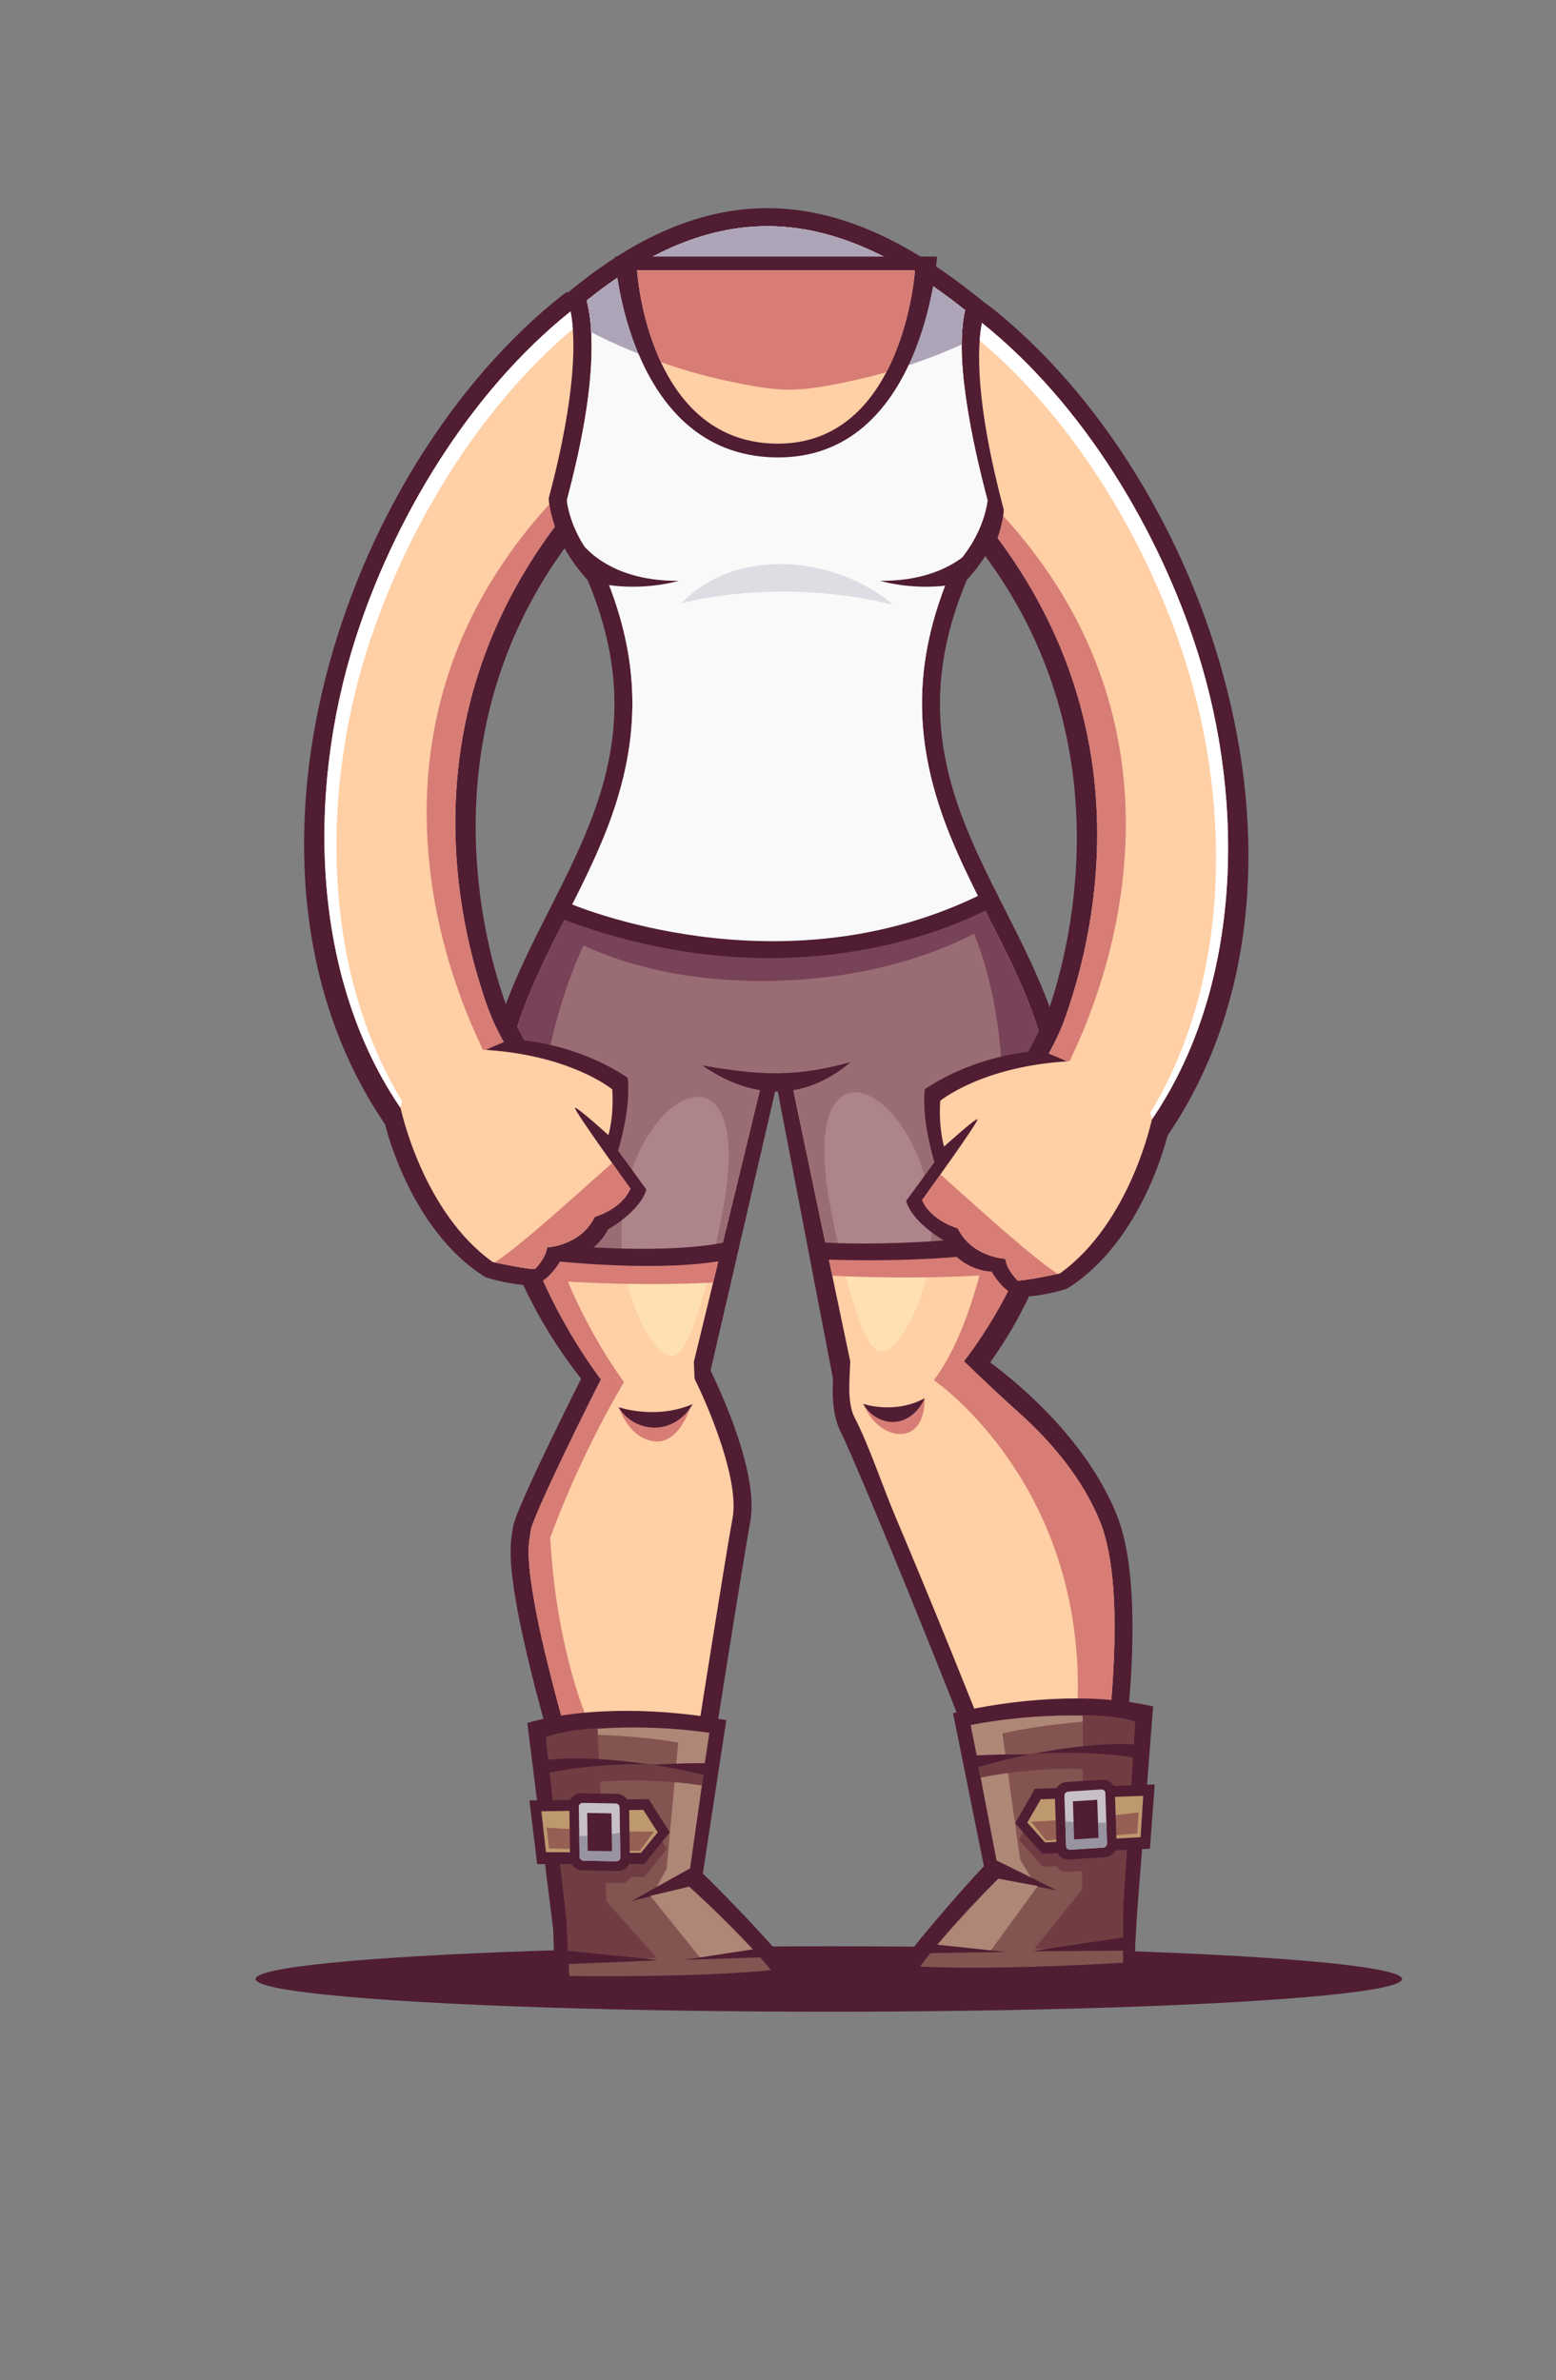 <?xml version="1.0" encoding="UTF-8"?>
<!DOCTYPE svg PUBLIC "-//W3C//DTD SVG 1.1//EN" "http://www.w3.org/Graphics/SVG/1.1/DTD/svg11.dtd">
<!-- Creator: CorelDRAW 2020 (64-Bit) -->
<svg xmlns="http://www.w3.org/2000/svg" xml:space="preserve" width="129.436mm" height="197.988mm" version="1.1" style="shape-rendering:geometricPrecision; text-rendering:geometricPrecision; image-rendering:optimizeQuality; fill-rule:evenodd; clip-rule:evenodd"
viewBox="0 0 4544.68 6951.64"
 xmlns:xlink="http://www.w3.org/1999/xlink"
 xmlns:xodm="http://www.corel.com/coreldraw/odm/2003">
 <rect x="0" y="0" width="4544.68" height="6951.64" fill="#808080" stroke="none"/>
 <defs>
  <style type="text/css">
   <![CDATA[
    .fil0 {fill:none}
    .fil1 {fill:#501D33}
    .fil11 {fill:#703D43}
    .fil6 {fill:#784258}
    .fil10 {fill:#845451}
    .fil14 {fill:#965F54}
    .fil16 {fill:#9893A0}
    .fil5 {fill:#9A6C73}
    .fil7 {fill:#AD8489}
    .fil9 {fill:#ADA5B7}
    .fil12 {fill:#AF8777}
    .fil13 {fill:#BE986E}
    .fil15 {fill:#C7C0C9}
    .fil3 {fill:#D77D75}
    .fil18 {fill:#DFDCE3}
    .fil8 {fill:#F9F9F9}
    .fil2 {fill:#FFCFA5}
    .fil4 {fill:#FFE0B3}
    .fil17 {fill:white}
   ]]>
  </style>
 </defs>
 <g id="Слой_x0020_1">
  <rect id="_166536576" class="fil0" width="4544.68" height="6951.64"/>
  <g id="_994133856">
   <ellipse class="fil1" cx="2420.64" cy="5780.33" rx="1674.28" ry="95.56"/>
   <path class="fil1" d="M1712.18 3997.42c0,0 -206.24,406.9 -213.67,462.63 -7.43,55.74 -50.16,139.35 209.95,971.73l327 -14.87c0,0 126.34,-810.08 156.07,-973.58 29.73,-163.5 -130.06,-468.21 -130.06,-468.21 0,0 -334.43,-26.01 -349.3,22.3z"/>
   <path class="fil1" d="M2438.64 3980.7c0,0 -23.22,125.41 17.65,203.44 40.87,78.03 411.54,980.09 485.86,1214.19l297.28 0c0,0 137.49,-687.45 22.29,-973.58 -115.19,-286.13 -415.25,-477.5 -415.25,-477.5 0,0 -355.81,-107.76 -407.83,33.45z"/>
   <path class="fil1" d="M1650.93 861.17c0,0 78.04,118.91 -48.31,594.55 0,0 1.86,117.05 113.34,237.82 293.73,696.3 -331.32,1017.82 -301.22,1609.02 10.02,196.9 75.23,459.75 282.63,724.6l371.58 3.71 199.2 -861.31 169.47 881.75 416.17 -20.43c207.4,-264.86 261.47,-531.42 271.49,-728.32 30.09,-591.2 -594.96,-912.72 -301.22,-1609.02 111.48,-120.77 113.34,-237.82 113.34,-237.82 -126.34,-475.64 -55.74,-566.68 -55.74,-566.68 -398.83,-330.05 -781.6,-406.19 -1230.72,-27.87z"/>
   <path class="fil2" d="M1759.74 4035.14l269.48 6.69 -2.65 -64.04 200.27 -824.51 41.93 -124.29 44.48 136.44 171.76 818.98 331.16 -9.19c148.54,-196.49 243.91,-427.72 256.51,-675.33 7.17,-140.8 -25.47,-269 -79.07,-398.05 -29.25,-70.42 -63.52,-138.67 -97.97,-206.65 -42.71,-84.28 -85.87,-168.43 -121.29,-256.11 -106.82,-264.44 -110.7,-500.79 1.18,-766l3.58 -8.49 6.25 -6.77c37.42,-40.54 68.07,-88.2 85.84,-140.62 5.36,-15.82 11.47,-37.99 13.14,-56.11 -24.82,-94.15 -46.84,-190.25 -61.24,-286.53 -8.86,-59.21 -15.36,-120.99 -14.14,-180.94 0.48,-23.67 2.63,-57.55 9.98,-87.69 -153.31,-122.26 -334.73,-229.68 -533.43,-243.66 -216.32,-15.22 -407.98,83.81 -571.85,215.49 9.07,34.1 12.55,73.74 13.64,100.97 6.14,153.87 -32.45,333.81 -71.63,482.48 1.51,16.37 7.33,38.11 11.93,52.23 17.54,53.87 48.8,102.9 87.09,144.38l6.25 6.77 3.58 8.49c111.88,265.21 108,501.56 1.18,766 -35.42,87.69 -78.58,171.84 -121.29,256.11 -97.66,192.69 -188.38,382 -177.04,604.7 12.59,247.41 144.06,538.87 292.4,735.26z"/>
   <path class="fil3" d="M1759.74 4035.14l62.81 1.56c-0.37,-0.49 -297.25,-392.28 -248.97,-785.92 48.31,-393.89 178.37,-575.97 178.37,-575.97 0,0 -27.64,-27.18 -65.81,-62.39 -13.77,27.66 -27.79,55.21 -41.76,82.77 -97.66,192.69 -188.38,382 -177.04,604.7 12.59,247.41 144.06,538.87 292.4,735.26z"/>
   <path class="fil3" d="M2763.33 3976.68l52.83 -1.47c148.54,-196.49 243.91,-427.72 256.51,-675.33 7.17,-140.8 -25.47,-269 -79.07,-398.05 -29.25,-70.42 -63.52,-138.67 -97.97,-206.65 -30.67,-60.51 -61.56,-120.95 -89.66,-182.69 -21.02,35.95 -30.06,79.97 -2.92,127.54 78.8,138.15 129.55,350.44 125.18,599.6 -4.7,267.88 -67.86,567.78 -164.9,737.04z"/>
   <path class="fil2" d="M2483.41 3974.34c-1.67,52.97 -10.09,122.62 13.04,166.79 40.27,76.89 82.39,202.72 118.83,288.81 54.76,129.4 108.43,259.32 161.29,389.51 43.98,108.34 87.46,216.96 129.55,326.05 25.38,65.78 51.49,132.96 74.19,200.17l215.54 0c7.57,-41.79 14.15,-83.99 20.32,-125.74 17.92,-121.28 31.48,-244.4 36.81,-366.9 5.26,-120.71 5.4,-295.58 -40.11,-408.61 -49.87,-123.88 -141.28,-233.16 -240.32,-321.23 -45.31,-40.29 -116.81,-107.95 -157.61,-147.56 -57.67,-11.66 -34.67,-228.94 -92.13,-227.43 -36.45,0.95 -217.46,187.31 -239.4,226.14z"/>
   <path class="fil3" d="M3108.54 5345.67l87.32 0c7.57,-41.79 14.15,-83.99 20.32,-125.74 17.92,-121.28 31.48,-244.4 36.81,-366.9 5.26,-120.71 5.4,-295.58 -40.11,-408.61 -49.87,-123.88 -141.28,-233.16 -240.32,-321.23 -45.31,-40.29 -116.81,-107.95 -157.61,-147.56 -14.14,-2.86 -23.42,-18.09 -30.24,-39.42 -17.81,36.49 -36.97,68.54 -57.3,94.93 0,0 522.09,354.87 403.18,1116.64 -11.78,75.5 -18.83,140.96 -22.06,197.88z"/>
   <path class="fil4" d="M2428.19 3540.65c38.26,191.55 91.82,401.85 143.18,406.88 42.83,4.2 107.47,-99.58 134.88,-222.72 107.45,-482.61 -405.62,-822.72 -278.06,-184.17z"/>
   <path class="fil4" d="M2107.94 3553.65c-38.26,191.55 -91.82,401.85 -143.18,406.88 -42.83,4.2 -107.47,-99.58 -134.88,-222.72 -107.45,-482.61 405.62,-822.72 278.06,-184.17z"/>
   <path class="fil3" d="M2082.8 3746.27l113.19 -465.99c-57.45,-66.39 -105.59,-112.86 -105.59,-112.86 0,0 -428.13,141.1 -592.22,326.82 20.87,82.08 50.94,165.02 87.05,244.49 113.07,8.36 296.86,17.16 497.57,7.53z"/>
   <path class="fil3" d="M2391.32 3537.72l39.51 188.4c71.79,3.89 288.59,12.51 538.58,-7.56 59.32,-131.29 95.79,-272.11 103.25,-418.68 1.67,-32.9 1.17,-65.11 -1.26,-96.81 -41.36,-41.17 -71.24,-67.46 -71.24,-67.46 0,0 -493.05,188.3 -608.85,402.1z"/>
   <path class="fil5" d="M2105.02 3654.77l121.82 -501.5 41.93 -124.29 44.48 136.44 104.54 498.47c114.22,0.47 385.46,-3.9 593.47,-50.48 34.62,-100.37 55.91,-205.39 61.41,-313.53 7.17,-140.8 -25.47,-269 -79.07,-398.05 -29.25,-70.42 -63.52,-138.67 -97.97,-206.65 -42.71,-84.28 -85.87,-168.43 -121.29,-256.11 -73.67,-182.38 -98.36,-351.39 -69.91,-525.73 -379.86,-98.72 -758.92,-186.57 -920.41,-191.13 91.47,245.56 81.83,468.86 -18.35,716.86 -35.42,87.69 -78.58,171.84 -121.29,256.11 -97.66,192.69 -188.38,382 -177.04,604.7 5.73,112.57 36.08,234.26 81.42,351.97 157.72,25.42 349.98,36.13 556.26,2.92z"/>
   <path class="fil6" d="M1686.14 2612.41c-13.77,27.66 -27.79,55.21 -41.76,82.77 -97.66,192.69 -188.38,382 -177.04,604.7 5.73,112.57 36.08,234.26 81.42,351.97 25.46,4.1 51.82,7.82 78.99,11.03 -43.3,-124.43 -71.83,-268.13 -54.17,-412.11 48.31,-393.89 178.37,-575.97 178.37,-575.97 0,0 -27.64,-27.18 -65.81,-62.39z"/>
   <path class="fil6" d="M2882.32 3636.35c44.31,-6.19 87.86,-13.74 128.94,-22.93 34.62,-100.37 55.91,-205.39 61.41,-313.53 7.17,-140.8 -25.47,-269 -79.07,-398.05 -29.25,-70.42 -63.52,-138.67 -97.97,-206.65 -30.67,-60.51 -61.56,-120.95 -89.66,-182.69 -21.02,35.95 -30.06,79.97 -2.92,127.54 78.8,138.15 129.55,350.44 125.18,599.6 -2.3,130.92 -18.56,269.48 -45.91,396.71z"/>
   <path class="fil7" d="M2454.65 3663.86c65.85,-0.37 160.86,-2.55 263.16,-10.23 46.13,-442.95 -410.8,-719.6 -289.62,-112.98 8.18,40.94 17.06,82.74 26.46,123.21z"/>
   <path class="fil7" d="M2081.47 3676.87c-65.85,-0.37 -160.86,-2.55 -263.16,-10.23 -46.13,-442.95 410.8,-719.6 289.62,-112.98 -8.18,40.94 -17.06,82.74 -26.46,123.21z"/>
   <path class="fil6" d="M2897.07 2698.04l-1.45 -2.85c-35.39,-69.83 -71.08,-139.57 -102.43,-211.3 -120.87,-54.83 -249.6,-109.23 -284.62,-109.23 -70.61,0 -462.64,-52.02 -535.1,-20.44 -28.74,12.53 -109.22,13.97 -188.46,34.08 -6.03,16.82 -12.46,33.74 -19.35,50.77 -35.42,87.69 -78.58,171.84 -121.29,256.11 -4.55,8.98 -9.09,17.95 -13.6,26.92 335.98,203.04 918.98,185.92 1266.29,-24.07z"/>
   <path class="fil1" d="M2153.26 3620.03c-7.68,19.9 -2.12,35.4 -11.23,55.73 -70.99,15.99 -257.79,44.9 -680.11,-10.22l-5.26 -51.93c153.38,28.54 524.05,56.42 696.59,6.42z"/>
   <path class="fil8" d="M2867.91 2640.43c-33.32,-66.12 -65.82,-132.65 -93.57,-201.36 -106.82,-264.44 -110.7,-500.79 1.18,-766l3.58 -8.49 6.25 -6.77c37.42,-40.54 68.07,-88.2 85.84,-140.62 5.36,-15.82 11.47,-37.99 13.14,-56.11 -24.82,-94.15 -46.84,-190.25 -61.24,-286.53 -8.86,-59.21 -15.36,-120.99 -14.14,-180.94 0.48,-23.67 2.63,-57.55 9.98,-87.69 -153.31,-122.26 -334.73,-229.68 -533.43,-243.66 -216.32,-15.22 -407.98,83.81 -571.85,215.49 9.07,34.1 12.55,73.74 13.64,100.97 6.14,153.87 -32.45,333.81 -71.63,482.48 1.51,16.37 7.33,38.11 11.93,52.23 17.54,53.87 48.8,102.9 87.09,144.38l6.25 6.77 3.58 8.49c111.88,265.21 108,501.56 1.18,766 -30.7,76.01 -67.22,149.36 -104.22,222.43 202.49,74.53 688.66,203.9 1206.45,-21.08z"/>
   <path class="fil9" d="M2808.81 1006.42c0.01,-4.28 0.06,-8.55 0.14,-12.81 0.48,-23.67 2.63,-57.55 9.98,-87.69 -153.31,-122.26 -334.73,-229.68 -533.43,-243.66 -216.32,-15.22 -407.98,83.81 -571.85,215.49 8.18,30.74 11.81,65.96 13.24,92.56 102.56,52.98 239.75,107.79 385.8,139.73 171.84,37.57 215.01,37.47 386.99,-0.37 112.25,-24.7 219.19,-62.86 309.13,-103.25z"/>
   <path class="fil1" d="M1796.16 749.44c0,0 34.68,578.72 468.21,586.59 433.53,7.87 472.55,-586.59 472.55,-586.59l-940.76 0z"/>
   <path class="fil2" d="M1860.7 789.69c0,0 29.93,499.31 403.97,506.1 374.04,6.79 407.71,-506.1 407.71,-506.1l-811.68 0z"/>
   <path class="fil3" d="M1860.7 789.69c0,0 8.23,136.77 69.67,268.12 57.73,20.35 119.19,38.43 182.31,52.24 171.84,37.57 215.01,37.47 386.99,-0.37 30.18,-6.64 59.97,-14.26 89.15,-22.63 73.14,-139.43 83.55,-297.36 83.55,-297.36l-811.68 0z"/>
   <path class="fil2" d="M1746.67 5377.32l243.4 -11.07c23.9,-153.06 48.02,-306.09 72.33,-459.09 15.03,-94.65 30.15,-189.3 45.54,-283.9 10.27,-63.1 20.35,-126.47 31.79,-189.36 18.89,-103.87 -58.43,-299.71 -111.74,-408.35 -47.04,-3.02 -94.65,-4.69 -141.48,-4.8 -24.32,-0.06 -102.45,0.58 -131.86,9.38 -37.05,73.18 -73.37,146.92 -108.85,220.85 -22.14,46.14 -44.1,92.54 -64.73,139.37 -7.56,17.16 -15.02,34.47 -21.79,51.96 -2.77,7.17 -7.2,17.89 -8.55,24.69 -2.47,18.51 -5.82,34.07 -6.48,53.14 -1.41,41.1 4.52,85.81 10.94,126.28 14.69,92.75 37.25,186.16 60.7,277.03 39.29,152.25 84.17,303.6 130.79,453.86z"/>
   <path class="fil3" d="M1812.39 4022.67c-22.84,1.35 -44.93,3.64 -57.75,7.47 -37.05,73.18 -73.37,146.92 -108.85,220.85 -22.14,46.14 -44.1,92.54 -64.73,139.37 -7.56,17.16 -15.02,34.47 -21.79,51.96 -2.77,7.17 -7.2,17.89 -8.55,24.69 -2.47,18.51 -5.82,34.07 -6.48,53.14 -1.41,41.1 4.52,85.81 10.94,126.28 14.69,92.75 37.25,186.16 60.7,277.03 29.97,116.13 63.19,231.73 97.95,346.73 8,-71.32 10.55,-149.75 6.53,-235.74 0,0 -94.76,-206.24 -113.34,-542.53 0,0 76.17,-219.24 215.52,-455.21 0,0 -3.69,-4.88 -10.16,-14.04z"/>
   <path class="fil3" d="M1808.73 4113.37c0,0 28.8,89.18 103.12,96.61 74.32,7.43 105.9,-104.05 105.9,-104.05 0,0 -71.53,51.09 -209.02,7.43z"/>
   <path class="fil3" d="M2523.13 4101.29c37.42,103.81 177.44,134.15 177.44,-15.79 0,0 -39.95,59.45 -177.44,15.79z"/>
   <g>
    <path class="fil1" d="M3367.97 4984.19l-47.2 608.44 -8.37 145.8 -430.29 -246.33c-32.85,-163.29 -65.67,-324.89 -98.52,-488.17 172.66,-41.22 403.46,-62.17 584.38,-19.73z"/>
    <path class="fil10" d="M2835.07 5038.54l81.38 425.6 357.45 209.36c11.7,-196.52 29.66,-446.97 41.37,-643.49 -25.63,-15.31 -236.06,-38.09 -480.2,8.54z"/>
    <path class="fil11" d="M3235.15 5444.02c-5,9.78 -15.44,16.95 -27.63,17.74l-91.66 5.88c-13.38,0.85 -25.16,-6.2 -30.2,-16.83l-39.71 1.8 -69.77 -78.77 50.51 -89.03 56.06 -2.04c5.37,-8.69 15.15,-14.88 26.48,-15.6l91.64 -5.88c13.08,-0.83 24.64,5.88 29.84,16.12l60.11 -2.19c-3.68,55.59 -7.42,111.7 -11.04,166.79l-44.63 2.03z"/>
    <path class="fil12" d="M2858.43 5160.7l58.03 303.44 44.82 26.25c32.24,3.97 58.19,6.88 58.19,6.88l-40.03 -65.84 -54.73 -389.72c-4.22,-3.17 -53.59,-0.38 -60.16,26.51 -6.57,26.89 -15.35,33.79 -6.11,92.47z"/>
    <path class="fil12" d="M2835.07 5038.54l29.28 140.94 10.77 8.52c5.1,-7.77 8.14,-12.66 8.14,-12.66l-3.52 -100.67c0,0 164.19,-47.99 411.34,-51.93 -66.59,-13.38 -249.18,-23.7 -456.01,15.8z"/>
    <path class="fil11" d="M2855.49 5145.34l8.95 46.79c56.07,-11.76 234.69,-42.85 441.54,-13.5 1.5,-23.24 2.97,-46.14 4.38,-68.59 -84.5,-6.93 -225.87,-3.87 -454.86,35.3z"/>
    <path class="fil11" d="M3162.34 5608.15l111.56 65.34c13.5,-215.02 27,-430.04 40.5,-645.07 -39.04,-13.68 -102.37,-18.74 -152.22,-18.87 3.34,96.58 -5.25,426.45 0.16,598.6z"/>
    <path class="fil1" d="M2897.52 5428.48c-9.61,0.08 -274.51,299.61 -281.88,335.96l1.75 34.41c0,0 330.21,2.5 697.1,-20.63l0.08 -141.1c0,0 -417.08,-212.1 -417.05,-208.65z"/>
    <path class="fil10" d="M2915.83 5487.36c0,0 -130.08,124.08 -228.62,256.27 0,0 178.05,13.32 593.02,-10.79l-1.78 -172.65 -362.61 -72.83z"/>
    <path class="fil11" d="M3021.7 5691.41c69.19,2.64 153.91,4.66 258.96,-1.44l0.18 -139.85 -119.7 -31.73 -139.44 173.02z"/>
    <path class="fil12" d="M2915.83 5487.36c0,0 -83.42,83.22 -195.8,213.45 0,0 46.55,-0.34 172.66,-2.16l138.25 -189.82 -115.11 -21.48z"/>
    <path class="fil1" d="M2702.96 5676.72c6.28,-0.06 242.67,25.89 240.57,25.07 -2.1,-0.82 -252.04,3.5 -252.04,3.5l11.47 -28.57z"/>
    <path class="fil1" d="M3326.55 5136.51c0,0 -109.65,-24.73 -304.28,-14.77 0,0 181.36,-37.88 308.73,-25.03l3.62 21.22 -8.06 18.58z"/>
    <path class="fil1" d="M2841.56 5165.49c0,0 88.66,-25.57 162.25,-40.95 0,0 -107.2,-1.58 -170.8,4.29l-4.26 15.66 12.81 21z"/>
    <g>
     <polygon class="fil1" points="3372.65,5212 3022.38,5224.74 2965.35,5325.25 3044.14,5414.21 3358.68,5399.94 "/>
     <polygon class="fil13" points="3331.32,5366.19 3339.08,5245.4 3039.83,5255.4 3000.43,5323.46 3052.46,5381.46 "/>
     <path class="fil14" d="M3011.41 5320.61l44.09 55.19 266.08 -20.28 4.29 -61.6c0,0 -180.42,22.37 -314.46,26.69z"/>
     <g>
      <path class="fil1" d="M3256.08 5229.24l5.29 159.62c0.61,18.36 -15.05,34.42 -34.79,35.69l-103.49 6.64c-19.75,1.27 -36.4,-12.72 -37.01,-31.08l-5.29 -159.62c-0.61,-18.36 15.05,-34.42 34.79,-35.69l103.5 -6.64c19.74,-1.27 36.4,12.72 37.01,31.08z"/>
      <path class="fil15" d="M3228.45 5237.03l4.89 147.61c0.2,6.12 -5.02,11.47 -11.59,11.9l-95.71 6.14c-6.58,0.42 -12.13,-4.23 -12.33,-10.36l-4.89 -147.61c-0.2,-6.12 5.02,-11.47 11.6,-11.9l95.71 -6.14c6.58,-0.42 12.13,4.24 12.33,10.36z"/>
      <path class="fil16" d="M3231.32 5323.69l2.02 60.95c0.19,6.12 -5.02,11.46 -11.6,11.91l-95.71 6.13c-6.57,0.42 -12.12,-4.24 -12.32,-10.36l-2.42 -72.78c42.64,4.48 85.57,5.01 120.03,4.15z"/>
      <polygon class="fil1" points="3204.78,5256.82 3208.47,5367.96 3137.36,5372.53 3133.68,5261.38 "/>
      <rect class="fil1" transform="matrix(-0.028 -0.851 -0.85 0.055 3196.65 5357.58)" width="104.43" height="56.68"/>
     </g>
    </g>
    <path class="fil1" d="M3299.91 5656.14c0,0 -286.22,42.05 -281.17,42.84 5.05,0.8 278.17,-1.64 278.17,-1.64l3 -41.21z"/>
   </g>
   <g>
    <path class="fil1" d="M1540.14 5032.37l75.58 601.87 6.32 182.04 424.47 -302.56c24.9,-163.68 49.87,-325.67 74.78,-489.34 -173.37,-32.78 -403.51,-42.69 -581.14,7.99z"/>
    <path class="fil10" d="M2071.8 5061.17l-60.72 426.41 -345.02 224.73c-20.89,-194.57 -50.55,-442.39 -71.44,-636.95 24.73,-16.41 232.58,-48.97 477.18,-14.19z"/>
    <path class="fil11" d="M1693.71 5482.65c5.42,9.47 16.13,16.1 28.27,16.31l91.28 1.51c13.33,0.21 24.69,-7.34 29.2,-18.14l39.51 -0.09 65.56 -81.5 -54.35 -86.01 -55.76 0.62c-5.74,-8.37 -15.75,-14.06 -27.03,-14.24l-91.27 -1.52c-13.03,-0.2 -24.18,7 -28.87,17.41l-59.79 0.67c6.28,55.02 12.65,110.56 18.84,165.08l44.41 -0.09z"/>
    <path class="fil12" d="M2054.37 5183.57l-43.29 304.02 -43.26 28.18c-31.82,5.47 -57.45,9.58 -57.45,9.58l36.65 -67.26 35.94 -389.52c4.04,-3.35 53.19,-2.91 60.98,23.48 7.79,26.39 16.83,32.83 10.43,91.52z"/>
    <path class="fil12" d="M2071.8 5061.18l-22.42 141.32 -10.28 8.97c-5.43,-7.48 -8.68,-12.19 -8.68,-12.19l-1.26 -100.11c0,0 -165.29,-39.9 -410.86,-32.15 65.48,-16.43 246.29,-35.29 453.5,-5.83z"/>
    <path class="fil11" d="M2056.56 5168.18l-6.67 46.87c-56.23,-9.03 -235.04,-31.47 -439.02,7.44 -2.59,-23 -5.12,-45.67 -7.59,-67.89 83.57,-10.87 224.07,-14.5 453.28,13.58z"/>
    <path class="fil11" d="M1773.74 5642.17l-107.68 70.14c-23.55,-212.85 -47.1,-425.7 -70.65,-638.56 38.12,-15.42 100.76,-23.43 150.25,-25.92 1.25,96.05 25.34,423.16 28.09,594.34z"/>
    <path class="fil1" d="M2028.2 5451.29c9.55,-0.37 286.7,284.52 295.73,320.26l-0.12 34.25c0,0 -335.93,16.75 -701.3,11.1l1.47 -138.77c0,0 404.1,-230.27 404.23,-226.84z"/>
    <path class="fil10" d="M2012.8 5510.61c0,0 135.01,117.05 239.08,243.66 0,0 -176.15,21.63 -589.3,17.27l-6.38 -171.51 356.59 -89.43z"/>
    <path class="fil11" d="M1917.32 5718.2c-68.57,5.9 -152.59,11.9 -257.18,10.79l-6.78 -138.84 117.35 -37.15 146.61 165.2z"/>
    <path class="fil12" d="M2012.8 5510.61c0,0 86.75,78.69 204.47,202.68 0,0 -46.23,1.86 -171.53,6.01l-146.22 -181.94 113.28 -26.75z"/>
    <path class="fil1" d="M2233.09 5688.57c-6.24,0.24 -239.72,37.16 -237.67,36.25 2.05,-0.91 250.41,-8.42 250.41,-8.42l-12.73 -27.83z"/>
    <path class="fil1" d="M1588.45 5181.64c0,0 107.7,-29.73 301.41,-29.02 0,0 -181.86,-29.05 -307.71,-10.29l-2.59 21.24 8.88 18.07z"/>
    <path class="fil1" d="M2071.35 5187.53c0,0 -89.24,-21.21 -163.03,-33 0,0 106.36,-6.63 169.78,-3.8l4.97 15.35 -11.73 21.45z"/>
    <g>
     <polygon class="fil1" points="1546.24,5258.77 1894.61,5254.9 1955.98,5352 1881.96,5444.04 1568.98,5444.72 "/>
     <polygon class="fil13" points="1594.56,5409.91 1581.14,5290.35 1878.73,5286.16 1921.07,5351.88 1872.15,5411.91 "/>
     <path class="fil14" d="M1910.04 5349.56l-41.18 56.88 -265.14 -7.57 -7.17 -60.96c0,0 180.18,13.7 313.48,11.65z"/>
     <g>
      <path class="fil1" d="M1662.8 5270.39l2.28 158.73c0.26,18.26 16.56,33.47 36.23,33.79l103.07 1.71c19.67,0.33 35.54,-14.34 35.28,-32.6l-2.28 -158.73c-0.26,-18.26 -16.57,-33.46 -36.23,-33.79l-103.07 -1.71c-19.66,-0.33 -35.54,14.34 -35.27,32.6z"/>
      <path class="fil15" d="M1690.6 5276.82l2.11 146.79c0.09,6.09 5.52,11.15 12.07,11.27l95.32 1.58c6.56,0.11 11.84,-4.78 11.76,-10.87l-2.11 -146.79c-0.09,-6.09 -5.52,-11.15 -12.08,-11.27l-95.32 -1.58c-6.55,-0.11 -11.84,4.78 -11.76,10.87z"/>
      <path class="fil16" d="M1691.83 5363l0.87 60.62c0.09,6.09 5.52,11.14 12.08,11.27l95.32 1.57c6.54,0.11 11.84,-4.78 11.75,-10.87l-1.04 -72.37c-42.13,6.46 -84.72,9.01 -118.98,9.78z"/>
      <polygon class="fil1" points="1715.03,5295.35 1716.62,5405.87 1787.43,5407.05 1785.84,5296.52 "/>
      <rect class="fil1" transform="matrix(-0.012 -0.847 0.847 0.014 1727.86 5395.01)" width="104.43" height="56.68"/>
     </g>
    </g>
    <path class="fil1" d="M1639.43 5696.31c0,0 286.16,28.24 281.18,29.27 -4.98,1.03 -276.26,11.5 -276.26,11.5l-4.92 -40.77z"/>
   </g>
   <path class="fil1" d="M2052.2 3112.72c130.99,89.81 283.22,114.22 430.79,-9.29 0,0 -172.58,-53.51 -430.79,9.29z"/>
   <path class="fil1" d="M1659.01 2636.89c0,0 620.57,271.26 1216.98,-29.73l26.01 39.02c0,0 -526.74,315.86 -1262.5,37.15l2.79 -39.01 16.72 -7.43z"/>
   <g>
    <path class="fil1" d="M1644.83 860.19c-645.38,507.98 -1036.2,1677.48 -515.01,2431.22 0,0 282.4,-80.58 434.17,-200.51 -18.63,-23.98 -36.43,-54.01 -86.45,-157.78 -86.18,-238.3 -207.89,-823.08 182.31,-1346.52 -41.4,-78.35 -42.36,-130.88 -42.36,-130.88 126.34,-475.64 39.25,-603.84 39.25,-603.84l-11.91 8.31z"/>
    <path class="fil2" d="M1666.47 909.59c-299.03,239.38 -518.57,611.17 -629.34,959.57 -142.22,447.33 -128.87,991.61 139.14,1376.27 30.34,-7.93 241.04,-103.43 328.2,-147.21 -63.48,-96.15 -83.66,-165.1 -93.73,-195.82 -45.42,-138.59 -72.77,-284.82 -79.39,-430.51 -16.03,-352.82 90.11,-666.83 289.16,-933.65 -17.35,-49.3 -17.87,-82.51 -17.87,-82.51 84.25,-317.18 77.62,-475.7 63.84,-546.13z"/>
    <path class="fil17" d="M1666.47 909.59c-299.03,239.38 -518.57,611.17 -629.34,959.57 -142.22,447.33 -128.87,991.61 139.14,1376.27 2.92,-0.77 7.55,-2.35 13.55,-4.62 -246.85,-382.39 -255.65,-908.9 -117.39,-1343.78 107.2,-337.16 316.26,-696.21 600.63,-935.98 -1.52,-20.81 -3.92,-37.8 -6.59,-51.47z"/>
    <path class="fil3" d="M1485.29 3067.89c-48.56,-80.34 -65.58,-138.11 -74.56,-165.5 -45.42,-138.59 -72.77,-284.82 -79.39,-430.51 -16.03,-352.82 90.11,-666.83 289.16,-933.65 -9.79,-27.83 -14.22,-50.53 -16.22,-65.03 -677.38,742.7 -184.13,1596.8 -192.73,1596.8l73.74 -2.1z"/>
    <path class="fil1" d="M1124.22 3282.13c0,0 71.54,311.21 294.49,448.7 0,0 76.63,25.08 143.52,23.23 0,0 42.27,-14.86 75.72,-73.39 0,0 90.11,0 138.42,-90.11 0,0 92.9,-52.02 111.48,-116.12l-82.68 -113.34c0,0 24.16,-78.05 28.81,-149.58 0,0 3.72,-62.24 -2.78,-65.03 -6.5,-2.79 -128.2,-94.77 -334.44,-111.49 0,0 -86.4,26.01 -198.8,100.33 -112.41,74.32 -173.73,146.79 -173.73,146.79z"/>
    <path class="fil2" d="M1169.49 3233.78c0,0 62.24,303.77 269.41,452.41 0,0 104.05,22.3 123.56,20.44 0,0 32.51,-31.59 35.3,-63.17 0,0 98.48,-4.64 139.35,-89.18 0,0 78.96,-22.3 104.05,-82.68 0,0 -169.08,-234.11 -161.65,-235.97 7.43,-1.86 97.55,79.9 97.55,79.9 0,0 16.72,-54.82 11.15,-133.78 0,0 -125.41,-104.05 -387.39,-116.12 -78.13,3.72 -203.76,71.04 -231.32,168.15z"/>
    <path class="fil3" d="M1445.24 3687.53c22.86,4.79 100.62,20.68 117.21,19.1 0,0 32.51,-31.59 35.3,-63.17 0,0 98.48,-4.64 139.35,-89.18 0,0 78.96,-22.3 104.05,-82.68 0,0 -27.53,-38.05 -53.56,-74.59 -127.14,113.26 -260.46,235.21 -342.34,290.52z"/>
   </g>
   <path class="fil5" d="M2031.5 3108.4c190.83,33.99 292.74,41.18 481.22,-13.93 0,0 -98.47,-106.83 -105.9,-107.76 -7.43,-0.93 -156.07,-36.23 -170.94,-28.8 -14.86,7.43 -204.38,150.49 -204.38,150.49z"/>
   <path class="fil1" d="M3082.76 3560.78c-5.74,20.55 -12.15,41.4 -19.27,62.51 -69.13,22.72 -252.3,69.39 -677.96,54.98l-10.21 -51.19c155.41,13.71 564.04,2.4 707.43,-66.3z"/>
   <path class="fil1" d="M2520.8 4100.4c0,0 92.37,31.83 180.38,-16.73 -43.58,93.36 -138.57,86.56 -180.38,16.73z"/>
   <path class="fil1" d="M1806.39 4110.05c0,0 108.94,37.81 216.97,-9.07 -57.23,96.08 -170.64,84.45 -216.97,9.07z"/>
   <path class="fil18" d="M1989.89 1762.46c0,0 276.84,-79.9 618.71,3.71 -168.46,-142.2 -458.52,-171.91 -618.71,-3.71z"/>
   <path class="fil1" d="M2866.29 1570.15c0,0 -71.53,128.2 -295.42,126.34 0,0 102.2,31.59 222.96,9.29l42.73 -46.45 29.73 -89.18z"/>
   <path class="fil1" d="M1686.48 1570.15c0,0 71.53,128.2 295.42,126.34 0,0 -102.2,31.59 -222.96,9.29l-42.73 -46.45 -29.73 -89.18z"/>
   <g>
    <path class="fil1" d="M2889.62 893.63c645.38,507.98 1036.2,1677.48 515.01,2431.22 0,0 -282.4,-80.58 -434.17,-200.51 18.63,-23.98 36.43,-54.01 86.45,-157.78 86.18,-238.3 207.89,-823.08 -182.31,-1346.52 41.4,-78.35 42.36,-130.88 42.36,-130.88 -126.34,-475.64 -39.25,-603.84 -39.25,-603.84l11.91 8.31z"/>
    <path class="fil2" d="M2867.98 943.03c299.03,239.38 518.57,611.17 629.34,959.57 142.22,447.33 128.87,991.61 -139.14,1376.27 -30.34,-7.93 -241.04,-103.43 -328.2,-147.21 63.48,-96.15 83.66,-165.1 93.73,-195.82 45.42,-138.59 72.77,-284.82 79.39,-430.51 16.03,-352.82 -90.11,-666.83 -289.16,-933.65 17.35,-49.3 17.87,-82.51 17.87,-82.51 -84.25,-317.18 -77.62,-475.7 -63.84,-546.13z"/>
    <path class="fil17" d="M2867.98 943.03c299.03,239.38 518.57,611.17 629.34,959.57 142.22,447.33 128.87,991.61 -139.14,1376.27 -2.92,-0.77 -7.55,-2.35 -13.55,-4.62 246.85,-382.39 255.65,-908.9 117.39,-1343.78 -107.2,-337.16 -316.26,-696.21 -600.63,-935.98 1.52,-20.81 3.92,-37.8 6.59,-51.47z"/>
    <path class="fil3" d="M3049.16 3101.34c48.56,-80.34 65.58,-138.11 74.56,-165.5 45.42,-138.59 72.77,-284.82 79.39,-430.51 16.03,-352.82 -90.11,-666.83 -289.16,-933.65 9.79,-27.83 14.22,-50.53 16.22,-65.03 677.38,742.7 184.13,1596.8 192.73,1596.8l-73.74 -2.1z"/>
    <path class="fil1" d="M3410.23 3315.57c0,0 -71.54,311.21 -294.49,448.7 0,0 -76.63,25.08 -143.52,23.23 0,0 -42.27,-14.86 -75.72,-73.39 0,0 -90.11,0 -138.42,-90.11 0,0 -92.9,-52.02 -111.48,-116.12l82.68 -113.34c0,0 -24.16,-78.05 -28.81,-149.58 0,0 -3.72,-62.24 2.78,-65.03 6.5,-2.79 128.2,-94.77 334.44,-111.49 0,0 86.4,26.01 198.8,100.33 112.41,74.32 173.73,146.79 173.73,146.79z"/>
    <path class="fil2" d="M3364.96 3267.22c0,0 -62.24,303.77 -269.41,452.41 0,0 -104.05,22.3 -123.56,20.44 0,0 -32.51,-31.59 -35.3,-63.17 0,0 -98.48,-4.64 -139.35,-89.18 0,0 -78.96,-22.3 -104.05,-82.68 0,0 169.08,-234.11 161.65,-235.97 -7.43,-1.86 -97.55,79.9 -97.55,79.9 0,0 -16.72,-54.82 -11.15,-133.78 0,0 125.41,-104.05 387.39,-116.12 78.13,3.72 203.76,71.04 231.32,168.15z"/>
    <path class="fil3" d="M3089.2 3720.98c-22.86,4.79 -100.62,20.68 -117.21,19.1 0,0 -32.51,-31.59 -35.3,-63.17 0,0 -98.48,-4.64 -139.35,-89.18 0,0 -78.96,-22.3 -104.05,-82.68 0,0 27.53,-38.05 53.56,-74.59 127.14,113.26 260.46,235.21 342.34,290.52z"/>
   </g>
  </g>
 </g>
</svg>
